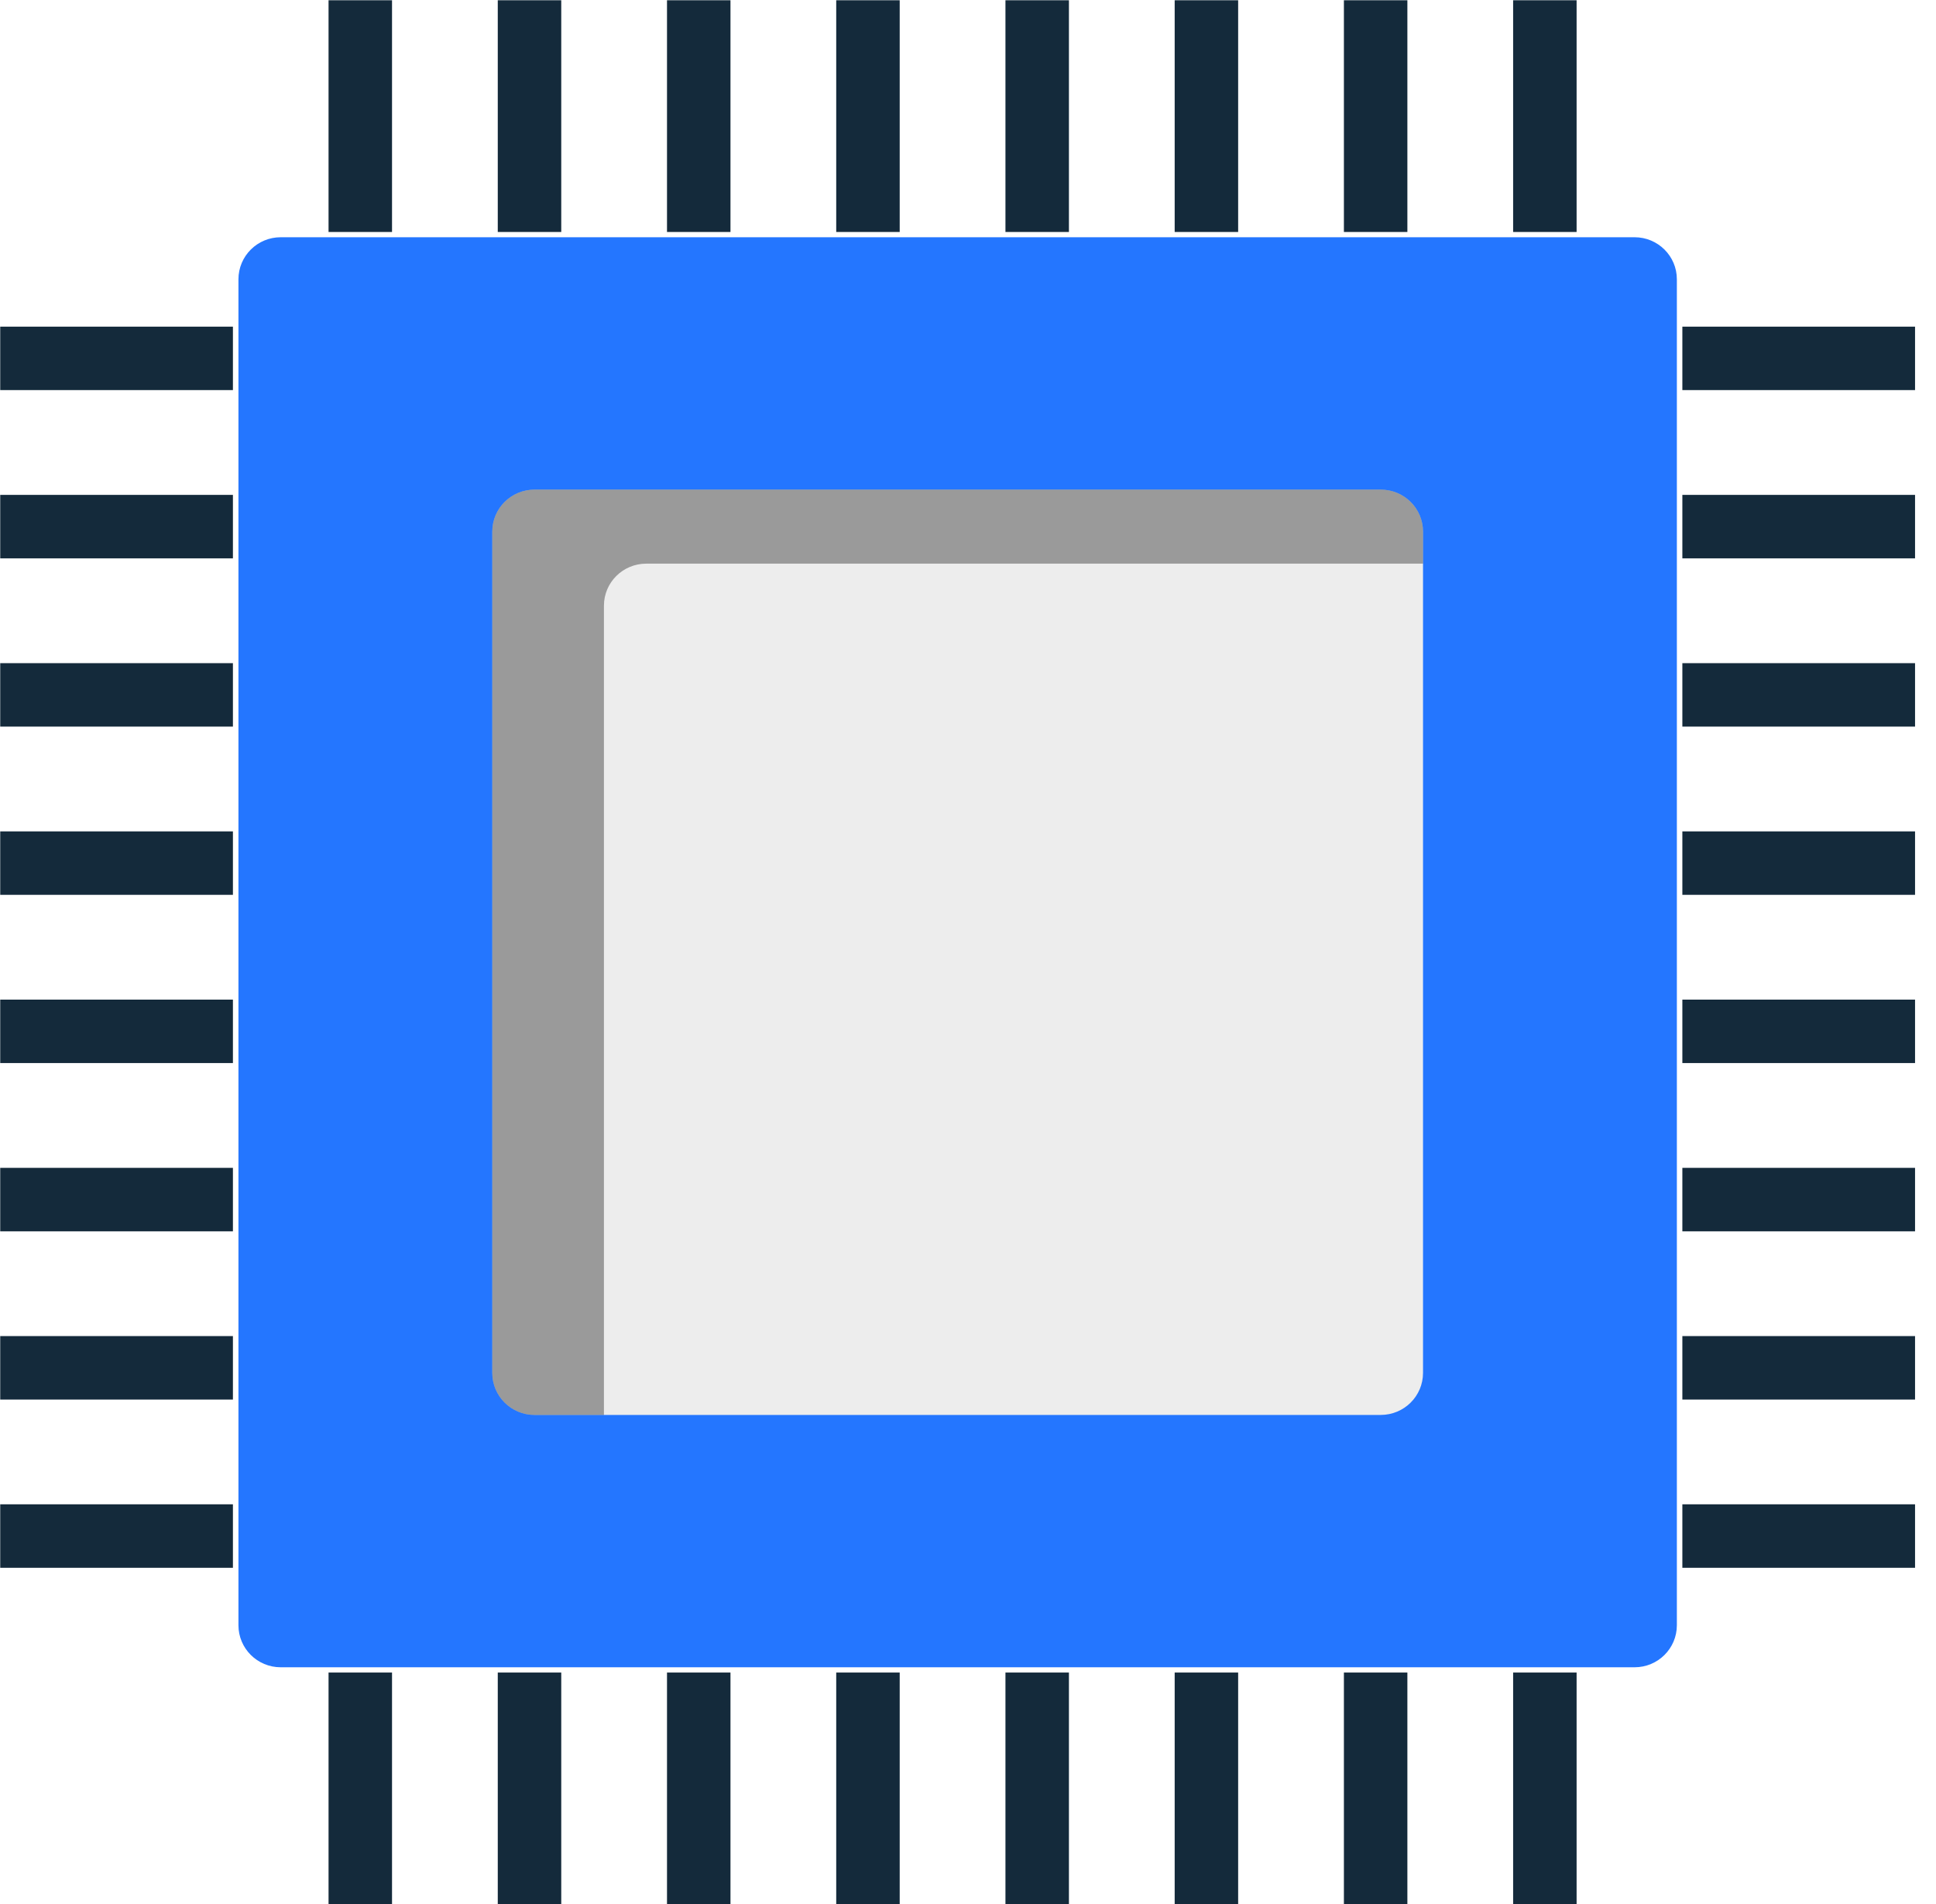 <svg xmlns="http://www.w3.org/2000/svg" xmlns:xlink="http://www.w3.org/1999/xlink" preserveAspectRatio="xMidYMid" width="61" height="60" viewBox="0 0 61 60">
  <defs>
    <style>

      .cls-3 {
        fill: #2476ff;
      }

      .cls-4 {
        fill: #ededed;
      }

      .cls-5 {
        fill: #000000;
        opacity: 0.35;
      }

      .cls-6 {
        fill: #142a3b;
      }
    </style>
  </defs>
  <g id="group-317svg">
    <path d="M51.502,52.540 C51.502,52.540 8.846,52.540 8.846,52.540 C8.108,52.540 7.513,51.947 7.513,51.215 C7.513,51.215 7.513,8.801 7.513,8.801 C7.513,8.069 8.108,7.476 8.846,7.476 C8.846,7.476 51.502,7.476 51.502,7.476 C52.239,7.476 52.835,8.069 52.835,8.801 C52.835,8.801 52.835,51.215 52.835,51.215 C52.835,51.947 52.239,52.540 51.502,52.540 Z" id="path-1" class="cls-3" fill-rule="evenodd"/>
    <path d="M43.504,44.588 C43.504,44.588 16.844,44.588 16.844,44.588 C16.106,44.588 15.511,43.995 15.511,43.263 C15.511,43.263 15.511,16.754 15.511,16.754 C15.511,16.021 16.106,15.429 16.844,15.429 C16.844,15.429 43.504,15.429 43.504,15.429 C44.241,15.429 44.837,16.021 44.837,16.754 C44.837,16.754 44.837,43.263 44.837,43.263 C44.837,43.995 44.241,44.588 43.504,44.588 Z" id="path-2" class="cls-4" fill-rule="evenodd"/>
    <path d="M16.844,44.588 C16.844,44.588 19.029,44.588 19.029,44.588 C19.029,44.588 19.029,19.087 19.029,19.087 C19.029,18.354 19.626,17.762 20.363,17.762 C20.363,17.762 44.837,17.762 44.837,17.762 C44.837,17.762 44.837,16.754 44.837,16.754 C44.837,16.021 44.241,15.429 43.504,15.429 C43.504,15.429 16.844,15.429 16.844,15.429 C16.106,15.429 15.511,16.021 15.511,16.754 C15.511,16.754 15.511,43.263 15.511,43.263 C15.511,43.995 16.106,44.588 16.844,44.588 Z" id="path-3" class="cls-5" fill-rule="evenodd"/>
    <path d="M12.352,7.310 C12.352,7.310 10.352,7.310 10.352,7.310 C10.352,7.310 10.352,0.008 10.352,0.008 C10.352,0.008 12.352,0.008 12.352,0.008 C12.352,0.008 12.352,7.310 12.352,7.310 Z" id="path-4" class="cls-6" fill-rule="evenodd"/>
    <path d="M17.684,7.310 C17.684,7.310 15.684,7.310 15.684,7.310 C15.684,7.310 15.684,0.008 15.684,0.008 C15.684,0.008 17.684,0.008 17.684,0.008 C17.684,0.008 17.684,7.310 17.684,7.310 Z" id="path-5" class="cls-6" fill-rule="evenodd"/>
    <path d="M23.016,7.310 C23.016,7.310 21.016,7.310 21.016,7.310 C21.016,7.310 21.016,0.008 21.016,0.008 C21.016,0.008 23.016,0.008 23.016,0.008 C23.016,0.008 23.016,7.310 23.016,7.310 Z" id="path-6" class="cls-6" fill-rule="evenodd"/>
    <path d="M28.348,7.310 C28.348,7.310 26.348,7.310 26.348,7.310 C26.348,7.310 26.348,0.008 26.348,0.008 C26.348,0.008 28.348,0.008 28.348,0.008 C28.348,0.008 28.348,7.310 28.348,7.310 Z" id="path-7" class="cls-6" fill-rule="evenodd"/>
    <path d="M33.680,7.310 C33.680,7.310 31.680,7.310 31.680,7.310 C31.680,7.310 31.680,0.008 31.680,0.008 C31.680,0.008 33.680,0.008 33.680,0.008 C33.680,0.008 33.680,7.310 33.680,7.310 Z" id="path-8" class="cls-6" fill-rule="evenodd"/>
    <path d="M39.012,7.310 C39.012,7.310 37.012,7.310 37.012,7.310 C37.012,7.310 37.012,0.008 37.012,0.008 C37.012,0.008 39.012,0.008 39.012,0.008 C39.012,0.008 39.012,7.310 39.012,7.310 Z" id="path-9" class="cls-6" fill-rule="evenodd"/>
    <path d="M44.344,7.310 C44.344,7.310 42.344,7.310 42.344,7.310 C42.344,7.310 42.344,0.008 42.344,0.008 C42.344,0.008 44.344,0.008 44.344,0.008 C44.344,0.008 44.344,7.310 44.344,7.310 Z" id="path-10" class="cls-6" fill-rule="evenodd"/>
    <path d="M49.676,7.310 C49.676,7.310 47.676,7.310 47.676,7.310 C47.676,7.310 47.676,0.008 47.676,0.008 C47.676,0.008 49.676,0.008 49.676,0.008 C49.676,0.008 49.676,7.310 49.676,7.310 Z" id="path-11" class="cls-6" fill-rule="evenodd"/>
    <path d="M12.352,60.008 C12.352,60.008 10.352,60.008 10.352,60.008 C10.352,60.008 10.352,52.706 10.352,52.706 C10.352,52.706 12.352,52.706 12.352,52.706 C12.352,52.706 12.352,60.008 12.352,60.008 Z" id="path-12" class="cls-6" fill-rule="evenodd"/>
    <path d="M17.684,60.008 C17.684,60.008 15.684,60.008 15.684,60.008 C15.684,60.008 15.684,52.706 15.684,52.706 C15.684,52.706 17.684,52.706 17.684,52.706 C17.684,52.706 17.684,60.008 17.684,60.008 Z" id="path-13" class="cls-6" fill-rule="evenodd"/>
    <path d="M23.016,60.008 C23.016,60.008 21.016,60.008 21.016,60.008 C21.016,60.008 21.016,52.706 21.016,52.706 C21.016,52.706 23.016,52.706 23.016,52.706 C23.016,52.706 23.016,60.008 23.016,60.008 Z" id="path-14" class="cls-6" fill-rule="evenodd"/>
    <path d="M28.348,60.008 C28.348,60.008 26.348,60.008 26.348,60.008 C26.348,60.008 26.348,52.706 26.348,52.706 C26.348,52.706 28.348,52.706 28.348,52.706 C28.348,52.706 28.348,60.008 28.348,60.008 Z" id="path-15" class="cls-6" fill-rule="evenodd"/>
    <path d="M33.680,60.008 C33.680,60.008 31.680,60.008 31.680,60.008 C31.680,60.008 31.680,52.706 31.680,52.706 C31.680,52.706 33.680,52.706 33.680,52.706 C33.680,52.706 33.680,60.008 33.680,60.008 Z" id="path-16" class="cls-6" fill-rule="evenodd"/>
    <path d="M39.012,60.008 C39.012,60.008 37.012,60.008 37.012,60.008 C37.012,60.008 37.012,52.706 37.012,52.706 C37.012,52.706 39.012,52.706 39.012,52.706 C39.012,52.706 39.012,60.008 39.012,60.008 Z" id="path-17" class="cls-6" fill-rule="evenodd"/>
    <path d="M44.344,60.008 C44.344,60.008 42.344,60.008 42.344,60.008 C42.344,60.008 42.344,52.706 42.344,52.706 C42.344,52.706 44.344,52.706 44.344,52.706 C44.344,52.706 44.344,60.008 44.344,60.008 Z" id="path-18" class="cls-6" fill-rule="evenodd"/>
    <path d="M49.676,60.008 C49.676,60.008 47.676,60.008 47.676,60.008 C47.676,60.008 47.676,52.706 47.676,52.706 C47.676,52.706 49.676,52.706 49.676,52.706 C49.676,52.706 49.676,60.008 49.676,60.008 Z" id="path-19" class="cls-6" fill-rule="evenodd"/>
    <path d="M7.339,49.405 C7.339,49.405 0.007,49.405 0.007,49.405 C0.007,49.405 0.007,47.405 0.007,47.405 C0.007,47.405 7.339,47.405 7.339,47.405 C7.339,47.405 7.339,49.405 7.339,49.405 Z" id="path-20" class="cls-6" fill-rule="evenodd"/>
    <path d="M7.339,44.103 C7.339,44.103 0.007,44.103 0.007,44.103 C0.007,44.103 0.007,42.103 0.007,42.103 C0.007,42.103 7.339,42.103 7.339,42.103 C7.339,42.103 7.339,44.103 7.339,44.103 Z" id="path-21" class="cls-6" fill-rule="evenodd"/>
    <path d="M7.339,38.802 C7.339,38.802 0.007,38.802 0.007,38.802 C0.007,38.802 0.007,36.802 0.007,36.802 C0.007,36.802 7.339,36.802 7.339,36.802 C7.339,36.802 7.339,38.802 7.339,38.802 Z" id="path-22" class="cls-6" fill-rule="evenodd"/>
    <path d="M7.339,33.500 C7.339,33.500 0.007,33.500 0.007,33.500 C0.007,33.500 0.007,31.500 0.007,31.500 C0.007,31.500 7.339,31.500 7.339,31.500 C7.339,31.500 7.339,33.500 7.339,33.500 Z" id="path-23" class="cls-6" fill-rule="evenodd"/>
    <path d="M7.339,28.199 C7.339,28.199 0.007,28.199 0.007,28.199 C0.007,28.199 0.007,26.199 0.007,26.199 C0.007,26.199 7.339,26.199 7.339,26.199 C7.339,26.199 7.339,28.199 7.339,28.199 Z" id="path-24" class="cls-6" fill-rule="evenodd"/>
    <path d="M7.339,22.897 C7.339,22.897 0.007,22.897 0.007,22.897 C0.007,22.897 0.007,20.897 0.007,20.897 C0.007,20.897 7.339,20.897 7.339,20.897 C7.339,20.897 7.339,22.897 7.339,22.897 Z" id="path-25" class="cls-6" fill-rule="evenodd"/>
    <path d="M7.339,17.595 C7.339,17.595 0.007,17.595 0.007,17.595 C0.007,17.595 0.007,15.595 0.007,15.595 C0.007,15.595 7.339,15.595 7.339,15.595 C7.339,15.595 7.339,17.595 7.339,17.595 Z" id="path-26" class="cls-6" fill-rule="evenodd"/>
    <path d="M7.339,12.293 C7.339,12.293 0.007,12.293 0.007,12.293 C0.007,12.293 0.007,10.293 0.007,10.293 C0.007,10.293 7.339,10.293 7.339,10.293 C7.339,10.293 7.339,12.293 7.339,12.293 Z" id="path-27" class="cls-6" fill-rule="evenodd"/>
    <path d="M60.340,49.405 C60.340,49.405 53.008,49.405 53.008,49.405 C53.008,49.405 53.008,47.405 53.008,47.405 C53.008,47.405 60.340,47.405 60.340,47.405 C60.340,47.405 60.340,49.405 60.340,49.405 Z" id="path-28" class="cls-6" fill-rule="evenodd"/>
    <path d="M60.340,44.103 C60.340,44.103 53.008,44.103 53.008,44.103 C53.008,44.103 53.008,42.103 53.008,42.103 C53.008,42.103 60.340,42.103 60.340,42.103 C60.340,42.103 60.340,44.103 60.340,44.103 Z" id="path-29" class="cls-6" fill-rule="evenodd"/>
    <path d="M60.340,38.802 C60.340,38.802 53.008,38.802 53.008,38.802 C53.008,38.802 53.008,36.802 53.008,36.802 C53.008,36.802 60.340,36.802 60.340,36.802 C60.340,36.802 60.340,38.802 60.340,38.802 Z" id="path-30" class="cls-6" fill-rule="evenodd"/>
    <path d="M60.340,33.500 C60.340,33.500 53.008,33.500 53.008,33.500 C53.008,33.500 53.008,31.500 53.008,31.500 C53.008,31.500 60.340,31.500 60.340,31.500 C60.340,31.500 60.340,33.500 60.340,33.500 Z" id="path-31" class="cls-6" fill-rule="evenodd"/>
    <path d="M60.340,28.199 C60.340,28.199 53.008,28.199 53.008,28.199 C53.008,28.199 53.008,26.199 53.008,26.199 C53.008,26.199 60.340,26.199 60.340,26.199 C60.340,26.199 60.340,28.199 60.340,28.199 Z" id="path-32" class="cls-6" fill-rule="evenodd"/>
    <path d="M60.340,22.897 C60.340,22.897 53.008,22.897 53.008,22.897 C53.008,22.897 53.008,20.897 53.008,20.897 C53.008,20.897 60.340,20.897 60.340,20.897 C60.340,20.897 60.340,22.897 60.340,22.897 Z" id="path-33" class="cls-6" fill-rule="evenodd"/>
    <path d="M60.340,17.595 C60.340,17.595 53.008,17.595 53.008,17.595 C53.008,17.595 53.008,15.595 53.008,15.595 C53.008,15.595 60.340,15.595 60.340,15.595 C60.340,15.595 60.340,17.595 60.340,17.595 Z" id="path-34" class="cls-6" fill-rule="evenodd"/>
    <path d="M60.340,12.293 C60.340,12.293 53.008,12.293 53.008,12.293 C53.008,12.293 53.008,10.293 53.008,10.293 C53.008,10.293 60.340,10.293 60.340,10.293 C60.340,10.293 60.340,12.293 60.340,12.293 Z" id="path-35" class="cls-6" fill-rule="evenodd"/>
  </g>
</svg>
